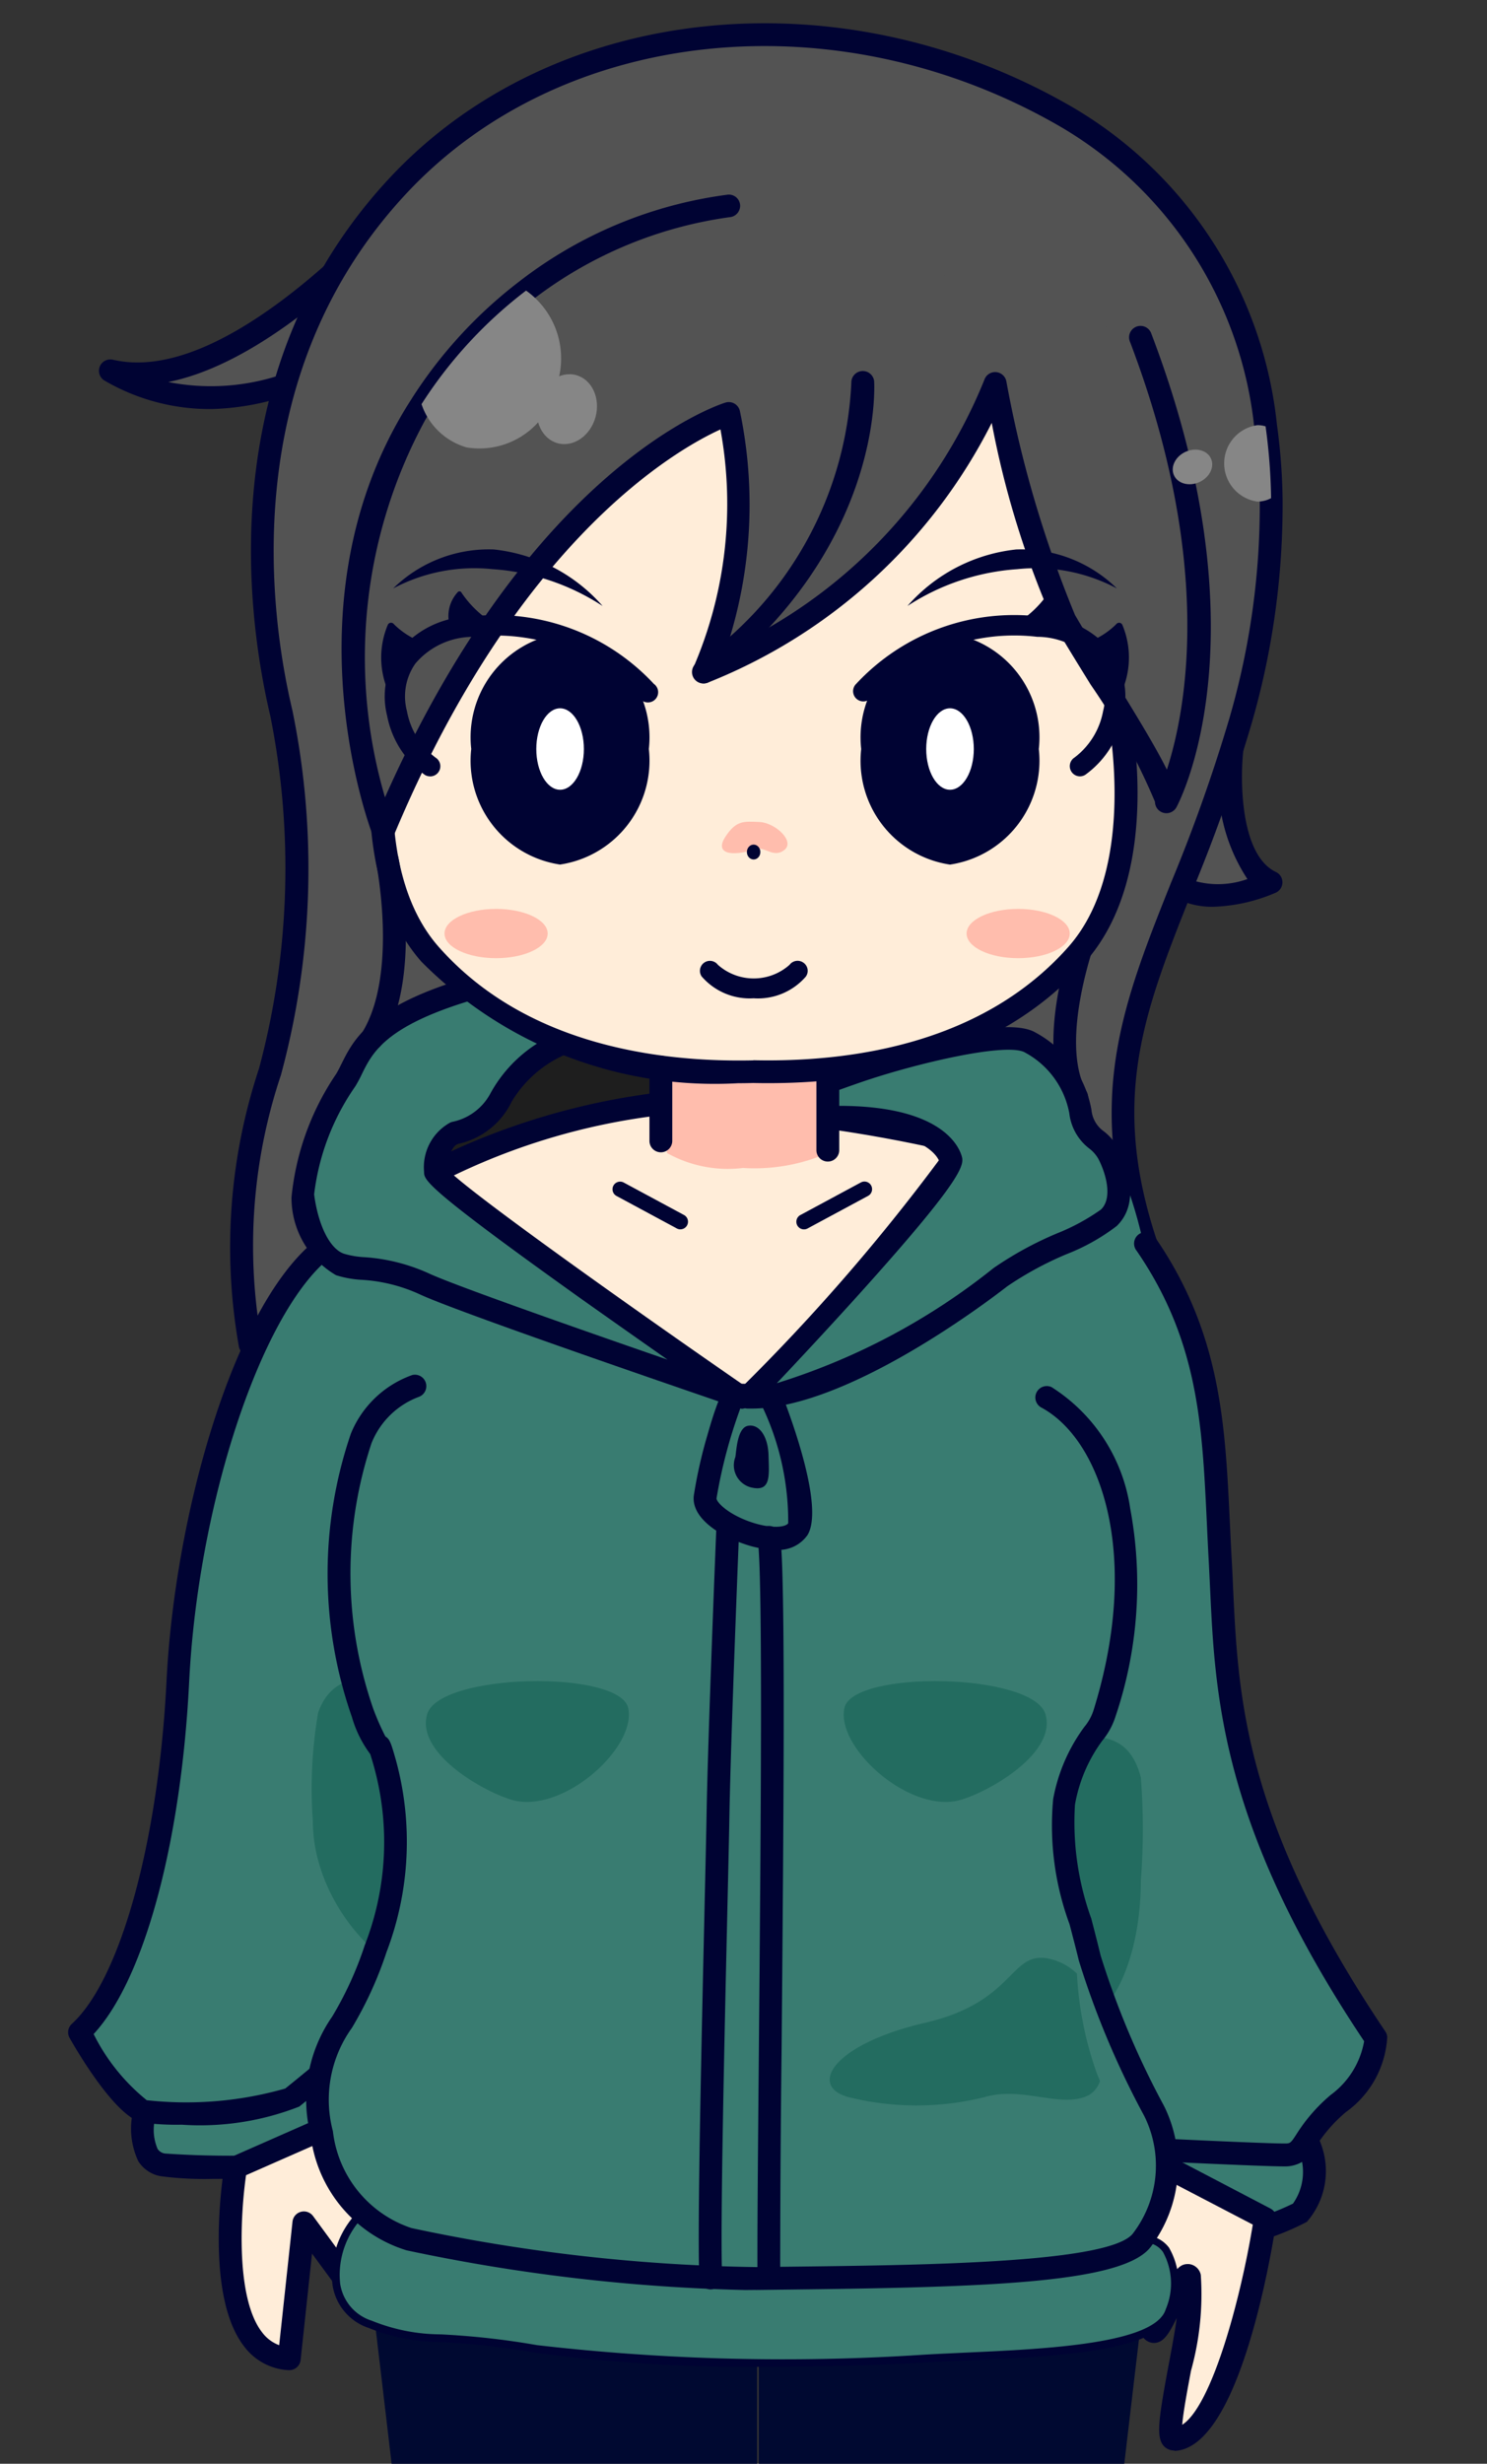<svg xmlns="http://www.w3.org/2000/svg" width="32" height="53"><rect width="100%" height="100%" fill="#333333" stroke="none"/><defs><clipPath id="a"><path data-name="長方形 211" transform="translate(57 662.638)" fill="#fff" stroke="#707070" d="M0 0h32v53H0z"/></clipPath></defs><g data-name="マスクグループ 8" transform="translate(-57 -662.638)" clip-path="url(#a)"><g data-name="グループ 1119"><path data-name="パス 1675" d="M64.995 711.981s1.278 10.7 1.552 13.647c.258 2.78 2.4 18.309 2.4 18.309h3.083l1.219-25.956.045.419v-6.975z" fill="#000931"/><path data-name="パス 1676" d="M81.627 711.981s-1.278 10.7-1.552 13.647c-.258 2.78-2.4 18.309-2.4 18.309h-3.083l-1.219-25.956-.045.419v-6.975z" fill="#000931"/><g data-name="グループ 335"><path data-name="パス 1098" d="M83.514 678.749s-.274 2.342.841 2.872c0 0-2.315 1.042-2.546-.921a1.653 1.653 0 011.705-1.951z" fill="#535353"/><path data-name="パス 1099" d="M83.114 682.144a1.694 1.694 0 01-.838-.2 1.5 1.5 0 01-.712-1.217 1.934 1.934 0 01.409-1.583 2.227 2.227 0 011.54-.643.246.246 0 01.244.248.181.181 0 010 .026c-.07.6-.08 2.25.7 2.621a.245.245 0 01.117.327.242.242 0 01-.122.119 3.677 3.677 0 01-1.338.302zm.132-3.12a1.57 1.57 0 00-.907.454 1.47 1.47 0 00-.287 1.2 1.028 1.028 0 00.466.847 1.876 1.876 0 001.326.023 3.8 3.8 0 01-.6-2.519z" fill="#000333"/></g><g data-name="グループ 336"><path data-name="パス 1100" d="M66.371 666.233s-4.045 5.074-6.992 4.383c0 0 2.714 1.842 5.825-1.013s1.167-3.37 1.167-3.37z" fill="#535353"/><path data-name="パス 1101" d="M61.555 671.437a4.491 4.491 0 01-2.316-.618.245.245 0 01.194-.442 2.327 2.327 0 00.526.058c2.711 0 6.18-4.309 6.217-4.356a.247.247 0 01.255-.084 1.1 1.1 0 01.751.757c.182.738-.428 1.758-1.815 3.031a5.567 5.567 0 01-3.812 1.654zm-.937-.581a4.771 4.771 0 004.417-1.435c1.631-1.5 1.747-2.241 1.67-2.551a.551.551 0 00-.263-.338c-.602.728-3.301 3.822-5.822 4.324z" fill="#000333"/></g><g data-name="グループ 337"><path data-name="パス 1102" d="M60.115 708.059s-.254 1.029.391 1.151a23.177 23.177 0 002.964 0l1.335-2-1.75-.338z" fill="#397c71"/><path data-name="パス 1103" d="M61.574 709.51a7.25 7.25 0 01-1.114-.058.719.719 0 01-.483-.321 1.647 1.647 0 01-.1-1.129.246.246 0 01.146-.169l2.941-1.183a.245.245 0 01.139-.013l1.75.338a.245.245 0 01.195.287.248.248 0 01-.037.09l-1.334 2a.248.248 0 01-.192.109c-.065-.002-1.049.049-1.911.049zm-1.243-1.274a1.046 1.046 0 00.06.628.226.226 0 00.161.1 20.532 20.532 0 002.782 0l1.061-1.586-1.315-.254z" fill="#000333"/></g><g data-name="グループ 338"><path data-name="パス 1104" d="M62.073 709.259s-.668 4 1.151 4.12l.315-2.924 1 1.359.863-4.018z" fill="#ffedd9"/><path data-name="パス 1105" d="M63.224 713.624h-.016a1.269 1.269 0 01-.946-.5c-.885-1.114-.451-3.792-.432-3.9a.245.245 0 01.143-.184l3.327-1.465a.246.246 0 01.339.277l-.863 4.018a.246.246 0 01-.438.094l-.623-.847-.247 2.3a.246.246 0 01-.244.207zm-.929-4.194c-.115.8-.236 2.649.352 3.389a.805.805 0 00.361.268l.287-2.659a.246.246 0 01.442-.119l.674.918.647-3.013z" fill="#000333"/></g><g data-name="グループ 340"><path data-name="パス 1107" d="M83.687 678.169c-1.351 4.728-3.5 6.815-2.025 11.237s-7.965 8.106-7.965 8.106l-11.317-5.956a11.957 11.957 0 01.429-5.861 16.859 16.859 0 00.246-7.711c-.614-2.579-1.043-7.553 2.519-11.36s9.7-4.176 14.37-1.474a8.75 8.75 0 014.3 6.66 12.617 12.617 0 01.117 1.544 16.581 16.581 0 01-.674 4.815z" fill="#535353"/><path data-name="パス 1108" d="M73.697 697.757a.244.244 0 01-.114-.029l-11.317-5.956a.245.245 0 01-.13-.194 12.206 12.206 0 01.438-5.954 16.664 16.664 0 00.243-7.585c-.5-2.116-1.261-7.48 2.578-11.584 3.521-3.764 9.691-4.4 14.672-1.519a9 9 0 014.413 6.839 12.943 12.943 0 01.121 1.574 16.924 16.924 0 01-.676 4.886 36.128 36.128 0 01-1.272 3.581c-1.031 2.585-1.776 4.452-.756 7.511.641 1.923-.578 4-3.525 5.992a26.611 26.611 0 01-4.584 2.42.246.246 0 01-.091.018zM62.612 691.4l11.1 5.841c1.009-.414 9.021-3.848 7.719-7.758-1.076-3.229-.263-5.267.766-7.848a35.593 35.593 0 001.256-3.534 16.4 16.4 0 00.657-4.742 12.562 12.562 0 00-.117-1.515 8.528 8.528 0 00-4.173-6.481c-4.785-2.77-10.7-2.169-14.067 1.429-3.677 3.93-2.944 9.1-2.459 11.135a16.954 16.954 0 01-.249 7.838 11.557 11.557 0 00-.431 5.635z" fill="#000333"/></g><g data-name="グループ 341"><path data-name="パス 1109" d="M66.782 686.125c1.186-.99 2.487-2.038 3.293-1.969a2.354 2.354 0 011.9 1.865c.045.863-2.016 1.474-2.879 1.636s-3.132 1.278-3.143.242a2.586 2.586 0 01.829-1.774z" fill="#1e1e1e"/><path data-name="パス 1110" d="M66.509 688.579a.923.923 0 01-.545-.143.63.63 0 01-.257-.535 2.819 2.819 0 01.913-1.961c1.38-1.152 2.592-2.1 3.471-2.025a2.6 2.6 0 012.124 2.1c.069 1.287-3.048 1.884-3.078 1.89a7.927 7.927 0 00-.855.254 6.451 6.451 0 01-1.773.42zm.433-2.268a2.351 2.351 0 00-.744 1.585c0 .105.036.13.051.141.263.188 1.277-.149 1.882-.351a7.971 7.971 0 01.919-.271c1.114-.208 2.708-.818 2.679-1.381a2.138 2.138 0 00-1.676-1.634c-.746-.059-2.168 1.123-3.111 1.911z" fill="#000333"/></g><g data-name="グループ 342"><path data-name="パス 1111" d="M80.172 686.488a.246.246 0 01-.214-.125c-.741-1.315.172-3.715.211-3.816a.246.246 0 01.458.177c-.009.023-.868 2.285-.242 3.4a.246.246 0 01-.213.366z" fill="#000333"/></g><g data-name="グループ 343"><path data-name="パス 1112" d="M80.196 687.687a5.517 5.517 0 011.125.444 9.152 9.152 0 01.563 3.855c-.153 1.443.388 16.672.388 16.672s.217 2.345-1.6 2.591-13.323-.91-13.323-.91-3.822-2.61-4.006-5.3.524-11.307.524-11.307l1.87-5.1 3.132-.95z" fill="#397c71"/><path data-name="パス 1113" d="M79.889 711.366c-3.107 0-12.128-.9-12.551-.945a.081.081 0 01-.038-.014c-.158-.108-3.857-2.663-4.043-5.359-.182-2.662.516-11.233.524-11.319a.071.071 0 010-.021l1.871-5.1a.081.081 0 01.053-.05l3.132-.95a.077.077 0 01.024 0h11.33a.076.076 0 01.023 0 5.216 5.216 0 011.156.461 8.942 8.942 0 01.591 3.925c-.151 1.421.383 16.508.389 16.66a3.773 3.773 0 01-.122 1.227 1.819 1.819 0 01-1.551 1.447 6.484 6.484 0 01-.788.038zm-12.514-1.106c.557.056 11.531 1.145 13.283.908 1.722-.234 1.534-2.48 1.532-2.5-.023-.627-.54-15.256-.388-16.688a9.532 9.532 0 00-.536-3.785 5.1 5.1 0 00-1.083-.424H68.876l-3.082.935-1.852 5.05c-.029.354-.7 8.678-.522 11.283.172 2.527 3.678 5.03 3.954 5.223z" fill="#000333"/></g><g data-name="グループ 345"><path data-name="パス 1115" d="M85.185 708.811a1.431 1.431 0 01-.215 1.428 5.368 5.368 0 01-3.094.537c-1.382-.215-1.2-1.229-1.2-1.229l1.842-2.3z" fill="#397c71"/><path data-name="パス 1116" d="M82.517 711.068a4.4 4.4 0 01-.678-.05 1.7 1.7 0 01-1.186-.633 1.248 1.248 0 01-.215-.883.252.252 0 01.05-.11l1.842-2.3a.246.246 0 01.316-.058l2.664 1.566a.245.245 0 01.112.146 1.657 1.657 0 01-.3 1.689 5.548 5.548 0 01-2.605.633zm-1.6-1.426a.757.757 0 00.142.464 1.247 1.247 0 00.857.426 5.185 5.185 0 002.909-.491 1.184 1.184 0 00.149-1.072l-2.392-1.406z" fill="#000333"/></g><g data-name="グループ 346"><path data-name="パス 1117" d="M84.228 710.358s-.716 4.7-1.959 4.749c-.33.012.518-2.8.335-3.465-.105-.383-.67 1.426-.813 1.107a18.541 18.541 0 01-.812-4.09z" fill="#ffedd9"/><path data-name="パス 1118" d="M82.266 715.352a.3.3 0 01-.225-.1c-.164-.19-.109-.572.1-1.7.062-.326.135-.712.183-1.052-.175.358-.292.539-.495.539a.293.293 0 01-.263-.183 18.351 18.351 0 01-.833-4.168.246.246 0 01.359-.24l3.249 1.7a.246.246 0 01.129.255c-.125.818-.817 4.906-2.193 4.957zm.29-4.01h.029a.291.291 0 01.256.234 6.133 6.133 0 01-.211 2.061c-.073.388-.167.887-.189 1.162.629-.4 1.248-2.655 1.519-4.306l-2.686-1.4a18.974 18.974 0 00.607 3.205c.041-.082.08-.167.113-.234.222-.476.337-.722.562-.722z" fill="#000333"/></g><g data-name="グループ 348"><path data-name="パス 1120" d="M81.662 689.406c1.55 2.257 1.458 4.375 1.6 6.816s0 5.281 3.347 10.255a1.9 1.9 0 01-.806 1.412c-.852.737-.667 1.105-1.159 1.105s-2.979-.123-2.979-.123l-3.938-2.518v-8.843l.46-3.324" fill="#397c71"/><path data-name="パス 1121" d="M84.64 709.241c-.491 0-2.889-.117-2.99-.123a.24.24 0 01-.12-.038l-3.938-2.518a.245.245 0 01-.114-.207v-8.843a.222.222 0 010-.034l.46-3.324a.246.246 0 01.488.06v.007l-.457 3.307v8.691l3.769 2.41c.4.019 2.466.119 2.9.119.128 0 .133 0 .266-.206a3.637 3.637 0 01.733-.839 1.827 1.827 0 00.719-1.155c-3.074-4.594-3.207-7.435-3.314-9.72l-.029-.593c-.016-.285-.029-.565-.042-.842-.1-2.1-.181-3.913-1.511-5.849a.246.246 0 11.394-.294l.011.016c1.41 2.052 1.5 4.02 1.6 6.1.013.275.026.554.042.837.011.2.021.4.029.6.111 2.351.234 5.015 3.275 9.534a.246.246 0 01.042.121 2.13 2.13 0 01-.89 1.615 3.155 3.155 0 00-.643.737.722.722 0 01-.68.431z" fill="#000333"/></g><g data-name="グループ 349"><path data-name="パス 1122" d="M67.803 693.305l-.526 3.149v8.014s-3.546 2.948-3.984 3.293a7.8 7.8 0 01-3.178.3c-.483-.092-1.4-1.7-1.4-1.7 1.059-.967 1.934-3.869 2.119-7.553s1.487-7.965 3.094-9.278l2.235-.486 1.326 1.612" fill="#397c71"/><path data-name="パス 1123" d="M60.911 708.344a5.786 5.786 0 01-.842-.044c-.552-.105-1.344-1.422-1.572-1.824a.245.245 0 01.048-.3c1.046-.956 1.866-3.923 2.039-7.384.175-3.513 1.415-8.011 3.185-9.456a.247.247 0 01.1-.05l2.235-.486a.245.245 0 01.242.084l1.326 1.612a.246.246 0 11-.38.312l-1.231-1.5-2.03.442c-1.448 1.242-2.771 5.28-2.96 9.063-.175 3.487-.975 6.416-2.056 7.581a4.272 4.272 0 001.143 1.423 7.749 7.749 0 002.98-.251c.392-.309 3.339-2.757 3.891-3.215v-7.9a.269.269 0 010-.041l.526-3.149a.246.246 0 01.484.081l-.522 3.129v7.994a.244.244 0 01-.088.189c-.146.121-3.554 2.954-3.989 3.3a5.845 5.845 0 01-2.529.39z" fill="#000333"/></g><g data-name="グループ 350"><path data-name="パス 1124" d="M64.806 710.225c-.545.438-1.052 1.957.169 2.418s1.22.138 3.569.53a46.819 46.819 0 008.336.207c1.934-.114 5-.092 5.285-1.036s-.029-1.554-.564-1.537-7.553-.582-7.553-.582l-8.313-.161z" fill="#397c71"/><path data-name="パス 1125" d="M73.548 713.55a33.782 33.782 0 01-5.018-.3 16.67 16.67 0 00-2.06-.23 4.152 4.152 0 01-1.525-.3 1.153 1.153 0 01-.789-.929 1.94 1.94 0 01.6-1.629.083.083 0 01.037-.017l.929-.161 8.328.16c.076.006 7.029.6 7.549.582a.663.663 0 01.558.263 1.561 1.561 0 01.088 1.379c-.263.86-2.484.96-4.441 1.049a74.42 74.42 0 00-.916.045c-.879.05-2.076.088-3.34.088zm-8.707-3.251a1.8 1.8 0 00-.521 1.463.989.989 0 00.684.8 3.978 3.978 0 001.476.292 16.73 16.73 0 012.078.232 46.244 46.244 0 008.318.206c.286-.017.6-.031.918-.046 1.715-.078 4.065-.184 4.293-.933a1.409 1.409 0 00-.061-1.232.479.479 0 00-.422-.2c-.529.016-7.275-.558-7.563-.583l-8.308-.16z" fill="#000333"/></g><g data-name="グループ 351"><path data-name="パス 1126" d="M66.675 701.819c0 1.709.15 3.246-.663 3.246s-2.279-1.537-2.279-3.246a9.733 9.733 0 01.112-2.334c.268-.766.872-.76 1.359-.76.815 0 1.471 1.385 1.471 3.094z" fill="#236c60"/></g><g data-name="グループ 352"><path data-name="パス 1127" d="M81.551 703.085c0 1.709-.658 3.094-1.47 3.094s-1.47-1.386-1.47-3.094.658-3.094 1.47-3.094c.557 0 1.221-.078 1.47.884a14.3 14.3 0 010 2.21z" fill="#236c60"/></g><g data-name="グループ 353"><path data-name="パス 1128" d="M66.371 687.84s3.023-1.47 4.85-1.457 6 .52 6.464.873-3.382 5.733-4.858 5.392-6.1-3.335-6.1-3.335z" fill="#ffedd9"/><path data-name="パス 1129" d="M72.956 692.909a.83.83 0 01-.184-.02c-1.5-.347-5.991-3.245-6.182-3.368a.247.247 0 01-.105-.149l-.353-1.474a.245.245 0 01.131-.278 15.03 15.03 0 014.933-1.482h.027c1.671.012 6.048.493 6.611.924.242.186.113.553-.045.889-.619 1.315-3.333 4.958-4.833 4.958zm-6.016-3.747c.627.4 4.632 2.946 5.943 3.248.123.029.5.023 1.288-.643a13.938 13.938 0 003.3-4.349 30.476 30.476 0 00-6.253-.787h-.024a13.979 13.979 0 00-4.54 1.348z" fill="#000333"/></g><g data-name="グループ 354"><path data-name="パス 1130" d="M79.531 692.693c1.474.783 2.288 3.48 1.257 6.8-.174.558-.5.411-.877 1.911-.2.774.229 2.023.552 3.358a19.507 19.507 0 001.4 3.313 2.658 2.658 0 01-.26 2.734c-.552.812-4.79.8-8.306.847a37.857 37.857 0 01-7.492-.847 2.729 2.729 0 01-1.875-2.279c-.355-1.928.522-2 1.157-3.968a6.367 6.367 0 00.2-4.005c-.225-.778.015.167-.476-1.069-.685-1.724-1-6.36 1.148-7.039" fill="#397c71"/><path data-name="パス 1131" d="M73.033 711.9a39.14 39.14 0 01-7.285-.854 2.953 2.953 0 01-2.063-2.473 3.128 3.128 0 01.464-2.555 7.55 7.55 0 00.7-1.533 6.108 6.108 0 00.194-3.861 7.13 7.13 0 00-.076-.253 2.472 2.472 0 01-.393-.794 9.328 9.328 0 01-.023-6.1 2.229 2.229 0 011.325-1.261.246.246 0 01.148.467 1.759 1.759 0 00-1.029 1 8.888 8.888 0 00.036 5.71 5.465 5.465 0 00.263.6c.1.058.127.166.222.494a6.663 6.663 0 01-.2 4.149 8.086 8.086 0 01-.743 1.625 2.646 2.646 0 00-.409 2.223 2.493 2.493 0 001.689 2.083 37.987 37.987 0 007.433.84l.755-.009c2.916-.034 6.911-.081 7.351-.73a2.4 2.4 0 00.238-2.5l-.013-.025a18.522 18.522 0 01-1.4-3.328c-.064-.265-.133-.526-.2-.782a6.139 6.139 0 01-.353-2.693 3.742 3.742 0 01.672-1.555 1.055 1.055 0 00.2-.368c1.022-3.29.178-5.808-1.137-6.506a.246.246 0 01.23-.434 3.725 3.725 0 011.693 2.613 8.871 8.871 0 01-.317 4.474 1.546 1.546 0 01-.283.518 3.26 3.26 0 00-.589 1.38 6.1 6.1 0 00.351 2.448c.067.258.136.523.2.791a18.116 18.116 0 001.354 3.218l.029.057a2.89 2.89 0 01-.284 2.969c-.544.8-3.422.894-7.751.945l-.754.009c-.068-.001-.161.001-.245.001z" fill="#000333"/></g><g data-name="グループ 355"><path data-name="パス 1132" d="M73.1 692.695s4.5-4.7 4.36-5.127-.86-.921-2.549-.891l-.606-.553a9.949 9.949 0 011.117-.426c.916-.317 3.128-.925 3.719-.648a2.107 2.107 0 011.113 1.5c.093.584.43.553.614.921s.369 1 0 1.362-1.658.757-2.333 1.279-3.566 2.641-5.435 2.583z" fill="#397c71"/><path data-name="パス 1133" d="M73.175 692.939h-.088a.245.245 0 01-.169-.415 42.646 42.646 0 004.286-4.925c-.133-.283-.744-.708-2.293-.678a.246.246 0 01-.17-.064l-.606-.553a.246.246 0 01-.016-.347.237.237 0 01.064-.05 9.846 9.846 0 011.154-.443c.029-.01 3.051-1.037 3.9-.639a2.361 2.361 0 011.251 1.689.636.636 0 00.27.464 1.2 1.2 0 01.322.386c.126.253.5 1.119-.049 1.648a4.4 4.4 0 01-1.081.606 7.231 7.231 0 00-1.273.69c-.571.444-3.504 2.631-5.502 2.631zm1.885-6.512c2.121 0 2.548.809 2.63 1.062.06.189.129.4-2.18 2.964-.675.749-1.362 1.483-1.793 1.94a14.193 14.193 0 004.663-2.476 7.521 7.521 0 011.367-.747 4.524 4.524 0 00.946-.513c.243-.236.126-.727-.049-1.076a.729.729 0 00-.2-.234 1.114 1.114 0 01-.432-.758 1.872 1.872 0 00-.974-1.32c-.43-.2-2.349.248-3.535.658-.343.119-.584.207-.748.271l.251.229z" fill="#000333"/></g><g data-name="グループ 356"><path data-name="パス 1134" d="M67.052 683.926c-2.279.691-2.308 1.458-2.615 1.95a5.309 5.309 0 00-.921 2.487c.092.7.368 1.32.8 1.474a7.554 7.554 0 011.842.43c.952.43 6.8 2.425 6.8 2.425s-6.582-4.544-6.582-4.85.123-.737.4-.829a1.471 1.471 0 001.013-.768 2.686 2.686 0 011.335-1.165c.292-.063-.888-1.153-.888-1.153z" fill="#397c71"/><path data-name="パス 1135" d="M72.952 692.938a.248.248 0 01-.079-.013c-.239-.082-5.867-2-6.819-2.434a3.469 3.469 0 00-1.256-.321 2.252 2.252 0 01-.566-.1 1.929 1.929 0 01-.959-1.673 5.715 5.715 0 01.956-2.649c.041-.065.079-.142.119-.223.255-.513.6-1.216 2.634-1.832a.247.247 0 01.071-.011h1.178a.248.248 0 01.167.065c1.1 1.014 1.034 1.248 1 1.362a.3.3 0 01-.229.212 2.53 2.53 0 00-1.16 1.019 1.661 1.661 0 01-1.129.9l-.034.011c-.111.037-.213.28-.229.53.434.478 4.159 3.117 6.474 4.715a.246.246 0 01-.14.448zm-5.864-8.765c-1.8.551-2.077 1.115-2.3 1.569a2.713 2.713 0 01-.142.265 5.113 5.113 0 00-.886 2.325c.088.667.338 1.167.637 1.274a1.832 1.832 0 00.447.076 4 4 0 011.413.362c.61.275 3.307 1.22 5.109 1.843-.55-.385-1.2-.843-1.846-1.3-3.394-2.422-3.394-2.563-3.394-2.741a1.094 1.094 0 01.567-1.062l.035-.012a1.2 1.2 0 00.828-.617 2.948 2.948 0 011.286-1.227 7.416 7.416 0 00-.708-.752z" fill="#000333"/></g><g data-name="グループ 357"><path data-name="パス 1136" d="M74.815 687.441a3.936 3.936 0 01-1.826.322 2.68 2.68 0 01-1.636-.322v-1.808h3.461z" fill="#ffbdad"/></g><g data-name="グループ 358"><path data-name="パス 1137" d="M81.017 677.643s.854 3.6-.837 5.52c-1.665 1.888-4.26 2.586-6.962 2.525-2.7.062-5.3-.637-6.962-2.525-1.691-1.917-.837-5.52-.837-5.52s5.389-8.751 7.407-9 7.668-.246 8.19 9" fill="#ffedd9"/><path data-name="パス 1138" d="M72.884 685.94a8.9 8.9 0 01-6.813-2.612c-1.755-1.989-.928-5.587-.891-5.739a.235.235 0 01.029-.072c.558-.906 5.511-8.859 7.587-9.112a6.986 6.986 0 015.41 1.415c1.817 1.519 2.844 4.14 3.053 7.79.077.337.808 3.785-.9 5.717-1.98 2.245-4.983 2.656-7.151 2.608-.103.003-.215.005-.324.005zm.328-.495c2.077.047 4.927-.339 6.783-2.442 1.589-1.8.79-5.266.782-5.3a.263.263 0 01-.006-.043c-.2-3.52-1.169-6.03-2.88-7.463a6.507 6.507 0 00-5.036-1.3c-.431.052-1.562.7-4.289 4.488a84.295 84.295 0 00-2.917 4.358c-.081.38-.706 3.566.791 5.263 1.855 2.1 4.707 2.488 6.772 2.442z" fill="#000333"/></g><g data-name="グループ 359"><path data-name="パス 1139" d="M73.218 684.113a1.365 1.365 0 01-1.12-.472.215.215 0 01.351-.248 1.161 1.161 0 001.542 0 .216.216 0 01.3-.045.213.213 0 01.049.3 1.364 1.364 0 01-1.122.465z" fill="#000333"/></g><g data-name="グループ 360"><path data-name="パス 1140" d="M71.642 689.084a.16.16 0 01-.077-.02l-1.3-.7a.164.164 0 01.155-.289l1.3.7a.164.164 0 01-.078.308z" fill="#000333"/></g><g data-name="グループ 361"><path data-name="パス 1141" d="M74.301 689.084a.164.164 0 01-.078-.308l1.3-.7a.164.164 0 11.155.289l-1.3.7a.163.163 0 01-.077.019z" fill="#000333"/></g><g data-name="グループ 362"><path data-name="パス 1142" d="M73.691 695.976a2.166 2.166 0 01-.68-.126c-.531-.179-1.134-.558-1.081-1.036a10.117 10.117 0 01.292-1.3c.271-.954.382-1.024.456-1.071a.266.266 0 01.168-.041l.734.015a.246.246 0 01.224.156c.225.573.932 2.489.575 3.084a.753.753 0 01-.688.319zm-.745-3.079a10.71 10.71 0 00-.526 1.971c-.009.076.236.342.75.516.437.146.74.107.792.021a5.771 5.771 0 00-.553-2.5zm-.2-.016" fill="#000333"/></g><g data-name="グループ 363"><path data-name="パス 1143" d="M73.094 693.31c.231-.047.434.207.445.639s.059.794-.38.685a.492.492 0 01-.351-.6.438.438 0 01.017-.053c.024-.147.041-.625.269-.671z" fill="#000333"/></g><g data-name="グループ 364"><path data-name="パス 1144" d="M72.295 711.887a.245.245 0 01-.245-.234c-.048-.983.048-5.173.111-7.947.02-.874.037-1.6.044-2.023.029-1.733.212-6.221.214-6.267a.246.246 0 01.491.02c0 .045-.183 4.529-.213 6.256-.007.424-.024 1.15-.044 2.026-.063 2.766-.159 6.945-.112 7.91a.246.246 0 01-.233.258z" fill="#000333"/></g><g data-name="グループ 365"><path data-name="パス 1145" d="M73.547 711.886a.246.246 0 01-.246-.243c-.007-.841.01-2.735.03-4.929.038-4.327.091-10.253-.026-10.954a.246.246 0 01.482-.1v.017c.124.743.073 6.452.033 11.039a412.16 412.16 0 00-.03 4.92.246.246 0 01-.243.248z" fill="#000333"/></g><g data-name="グループ 366"><path data-name="パス 1146" d="M81.539 669.909c2.456 6.449.552 9.979.552 9.979 0-.491-1.412-2.579-2.18-3.9a24.849 24.849 0 01-1.505-5.1c-1.566 4.484-6.272 6.2-6.272 6.2a9.321 9.321 0 00.542-5.558s-4.236 1.325-7.436 8.967c0 0-1.833-4.823.7-8.967.043-.069.085-.138.129-.2a9.542 9.542 0 012.25-2.443 9.108 9.108 0 014.358-1.818" fill="#535353"/><path data-name="パス 1147" d="M65.241 680.75a.246.246 0 01-.225-.158c-.077-.2-1.846-4.983.721-9.182.041-.066.081-.131.123-.195l.01-.017a9.825 9.825 0 012.306-2.506 9.278 9.278 0 014.488-1.867.243.243 0 01.263.222.246.246 0 01-.226.263 8.957 8.957 0 00-4.228 1.768 9.333 9.333 0 00-2.18 2.364l-.012.02a5.643 5.643 0 00-.125.2 10.69 10.69 0 00-.871 8.129c3.169-7.12 7.152-8.439 7.324-8.492a.245.245 0 01.308.16l.005.019a9.825 9.825 0 01-.3 5.136 10.843 10.843 0 005.562-5.807.243.243 0 01.25-.164.246.246 0 01.223.2 24.83 24.83 0 001.476 5.023c.216.37.479.8.757 1.246.556.9.978 1.591 1.221 2.083.4-1.231 1.035-4.4-.792-9.2a.246.246 0 11.459-.175c2.468 6.479.619 10.035.539 10.183a.246.246 0 01-.462-.117 13.893 13.893 0 00-1.382-2.517c-.28-.453-.545-.881-.764-1.256a19.721 19.721 0 01-1.367-4.378 11.66 11.66 0 01-6.114 5.589.246.246 0 01-.3-.341 8.869 8.869 0 00.576-5.107c-.955.435-4.364 2.369-7.024 8.722a.245.245 0 01-.239.152zm17.1-.861" fill="#000333"/></g><g data-name="グループ 368"><path data-name="パス 1149" d="M71.222 687.426a.246.246 0 01-.246-.246v-1.591a.246.246 0 01.491-.017.126.126 0 010 .017v1.593a.246.246 0 01-.245.244z" fill="#000333"/></g><g data-name="グループ 369"><path data-name="パス 1150" d="M74.814 687.625a.245.245 0 01-.245-.246v-1.746a.246.246 0 01.491 0v1.746a.245.245 0 01-.245.246z" fill="#000333"/></g><g data-name="グループ 370"><path data-name="パス 1151" d="M73.263 680.903c-.524.172-.889.1-.655-.261s.4-.336.737-.321.769.413.536.6-.424-.082-.618-.018z" fill="#ffbdad"/></g><g data-name="グループ 371"><ellipse data-name="楕円形 27" cx=".145" cy=".16" rx=".145" ry=".16" fill="#000333" transform="translate(73.073 680.807)"/></g><g data-name="グループ 372"><path data-name="パス 1152" d="M80.672 707.404a.555.555 0 01-.234.3c-.584.308-1.428-.2-2.257.048a6.059 6.059 0 01-2.916 0c-.877-.231-.354-1.137 1.643-1.6s1.809-1.6 2.717-1.367a1.236 1.236 0 01.55.309 7.567 7.567 0 00.429 2.147z" fill="#236c60"/></g><g data-name="グループ 373"><path data-name="パス 1153" d="M77.571 701.381c-1.088.2-2.579-1.175-2.4-2s4.076-.76 4.329.138-1.422 1.77-1.929 1.862z" fill="#236c60"/></g><g data-name="グループ 374"><path data-name="パス 1154" d="M68.119 701.381c1.088.2 2.579-1.175 2.4-2s-4.076-.76-4.329.138 1.423 1.77 1.929 1.862z" fill="#236c60"/></g><g data-name="グループ 383"><g data-name="グループ 381"><g data-name="グループ 375"><path data-name="パス 1155" d="M81.036 675.297a2.94 2.94 0 00-2.168-.839 3.619 3.619 0 00-2.34 1.216 4.936 4.936 0 012.364-.792 3.727 3.727 0 012.144.415z" fill="#000333"/></g><g data-name="グループ 379"><g data-name="グループ 376"><path data-name="パス 1156" d="M80.24 679.339a.22.22 0 01-.114-.407 1.618 1.618 0 00.613-1 1.226 1.226 0 00-.181-1.02 1.629 1.629 0 00-1.239-.575 4.222 4.222 0 00-3.609 1.346.22.22 0 01-.285-.334 4.642 4.642 0 013.928-1.45 2.013 2.013 0 011.559.753 1.683 1.683 0 01.255 1.379 2.046 2.046 0 01-.813 1.275.219.219 0 01-.114.033z" fill="#000333"/></g><g data-name="グループ 377"><path data-name="パス 1157" d="M78.815 676.082a2.225 2.225 0 00.747-.691.05.05 0 01.065-.028.048.048 0 01.022.017.759.759 0 01.136.81z" fill="#000333"/></g><g data-name="グループ 378"><path data-name="パス 1158" d="M80.399 676.458a1.718 1.718 0 00.621-.391.077.077 0 01.135.018 1.817 1.817 0 01-.157 1.692z" fill="#000333"/></g></g><g data-name="グループ 380"><path data-name="合体 8" d="M75.533 678.751a2.26 2.26 0 011.911-2.487 2.26 2.26 0 011.911 2.487 2.259 2.259 0 01-1.911 2.486 2.258 2.258 0 01-1.911-2.486z" fill="#000333" stroke="rgba(0,0,0,0)"/></g></g><g data-name="グループ 382"><ellipse data-name="楕円形 29" cx=".512" cy=".876" rx=".512" ry=".876" fill="#fff" transform="translate(76.932 677.875)"/></g></g><g data-name="グループ 391"><g data-name="グループ 384"><path data-name="パス 1160" d="M65.46 675.297a2.94 2.94 0 012.167-.839 3.62 3.62 0 012.341 1.216 4.935 4.935 0 00-2.364-.792 3.727 3.727 0 00-2.144.415z" fill="#000333"/></g><g data-name="グループ 388"><g data-name="グループ 385"><path data-name="パス 1161" d="M66.255 679.339a.215.215 0 01-.113-.032 2.046 2.046 0 01-.812-1.275 1.684 1.684 0 01.254-1.379 2.012 2.012 0 011.559-.753 4.641 4.641 0 013.928 1.45.22.22 0 11-.284.334 4.224 4.224 0 00-3.609-1.346 1.629 1.629 0 00-1.24.575 1.229 1.229 0 00-.181 1.021 1.619 1.619 0 00.614 1 .219.219 0 01-.117.406z" fill="#000333"/></g><g data-name="グループ 386"><path data-name="パス 1162" d="M67.681 676.082a2.23 2.23 0 01-.747-.691.05.05 0 00-.064-.029.048.048 0 00-.023.018.759.759 0 00-.136.81z" fill="#000333"/></g><g data-name="グループ 387"><path data-name="パス 1163" d="M66.099 676.458a1.72 1.72 0 01-.621-.391.077.077 0 00-.108-.018.074.074 0 00-.027.036 1.816 1.816 0 00.156 1.692z" fill="#000333"/></g></g><g data-name="グループ 389"><path data-name="合体 7" d="M67.141 678.75a2.26 2.26 0 011.911-2.486 2.26 2.26 0 011.911 2.486 2.259 2.259 0 01-1.911 2.486 2.259 2.259 0 01-1.911-2.486z" fill="#000333" stroke="rgba(0,0,0,0)"/></g><g data-name="グループ 390"><ellipse data-name="楕円形 31" cx=".512" cy=".876" rx=".512" ry=".876" fill="#fff" transform="translate(68.541 677.875)"/></g></g><g data-name="グループ 392"><path data-name="パス 1165" d="M68.989 670.896a1.7 1.7 0 01-1.95 1.366 1.448 1.448 0 01-.968-.93 9.536 9.536 0 012.25-2.443 1.788 1.788 0 01.668 2.007z" fill="#868686"/></g><g data-name="グループ 393"><ellipse data-name="楕円形 32" cx=".759" cy=".639" rx=".759" ry=".639" transform="rotate(-75.05 471.687 291.483)" fill="#868686"/></g><g data-name="グループ 394"><path data-name="パス 1166" d="M84.354 673.354a.624.624 0 01-.295.074.83.83 0 010-1.644.577.577 0 01.176.026 12.619 12.619 0 01.119 1.544z" fill="#868686"/></g><g data-name="グループ 395"><ellipse data-name="楕円形 33" cx=".437" cy=".358" rx=".437" ry=".358" transform="rotate(-24.08 1617.658 143.763)" fill="#868686"/></g><g data-name="グループ 396"><path data-name="パス 1167" d="M65.004 685.222a.246.246 0 01-.209-.374c.78-1.271.3-3.648.295-3.672a.246.246 0 01.481-.1c.022.105.526 2.591-.357 4.028a.246.246 0 01-.21.118z" fill="#000333"/></g><g data-name="グループ 397"><path data-name="パス 1168" d="M72.136 677.341a.246.246 0 01-.152-.438 7.778 7.778 0 003.337-6.04.246.246 0 01.49-.029c.009.144.177 3.57-3.525 6.457a.246.246 0 01-.15.05z" fill="#000333"/></g><g data-name="グループ 401"><ellipse data-name="楕円形 34" cx="1.11" cy=".53" rx="1.11" ry=".53" fill="#ffbdad" transform="translate(66.566 682.19)"/></g><g data-name="グループ 402"><ellipse data-name="楕円形 35" cx="1.11" cy=".53" rx="1.11" ry=".53" fill="#ffbdad" transform="translate(77.801 682.19)"/></g><path data-name="パス 1677" d="M81.4 746.504h-6.68a.487.487 0 01-.487-.487v-2.466l4.732-.472q.137-.014.275-.014a3.075 3.075 0 012.77 1.74l.2.412a.9.9 0 01-.81 1.287z" fill="#2f6058"/><path data-name="パス 1678" d="M65.261 746.504h6.68a.487.487 0 00.487-.487v-2.466l-4.732-.472q-.137-.014-.275-.014a3.074 3.074 0 00-2.77 1.74l-.2.412a.9.9 0 00.81 1.287z" fill="#2f6058"/></g></g></svg>